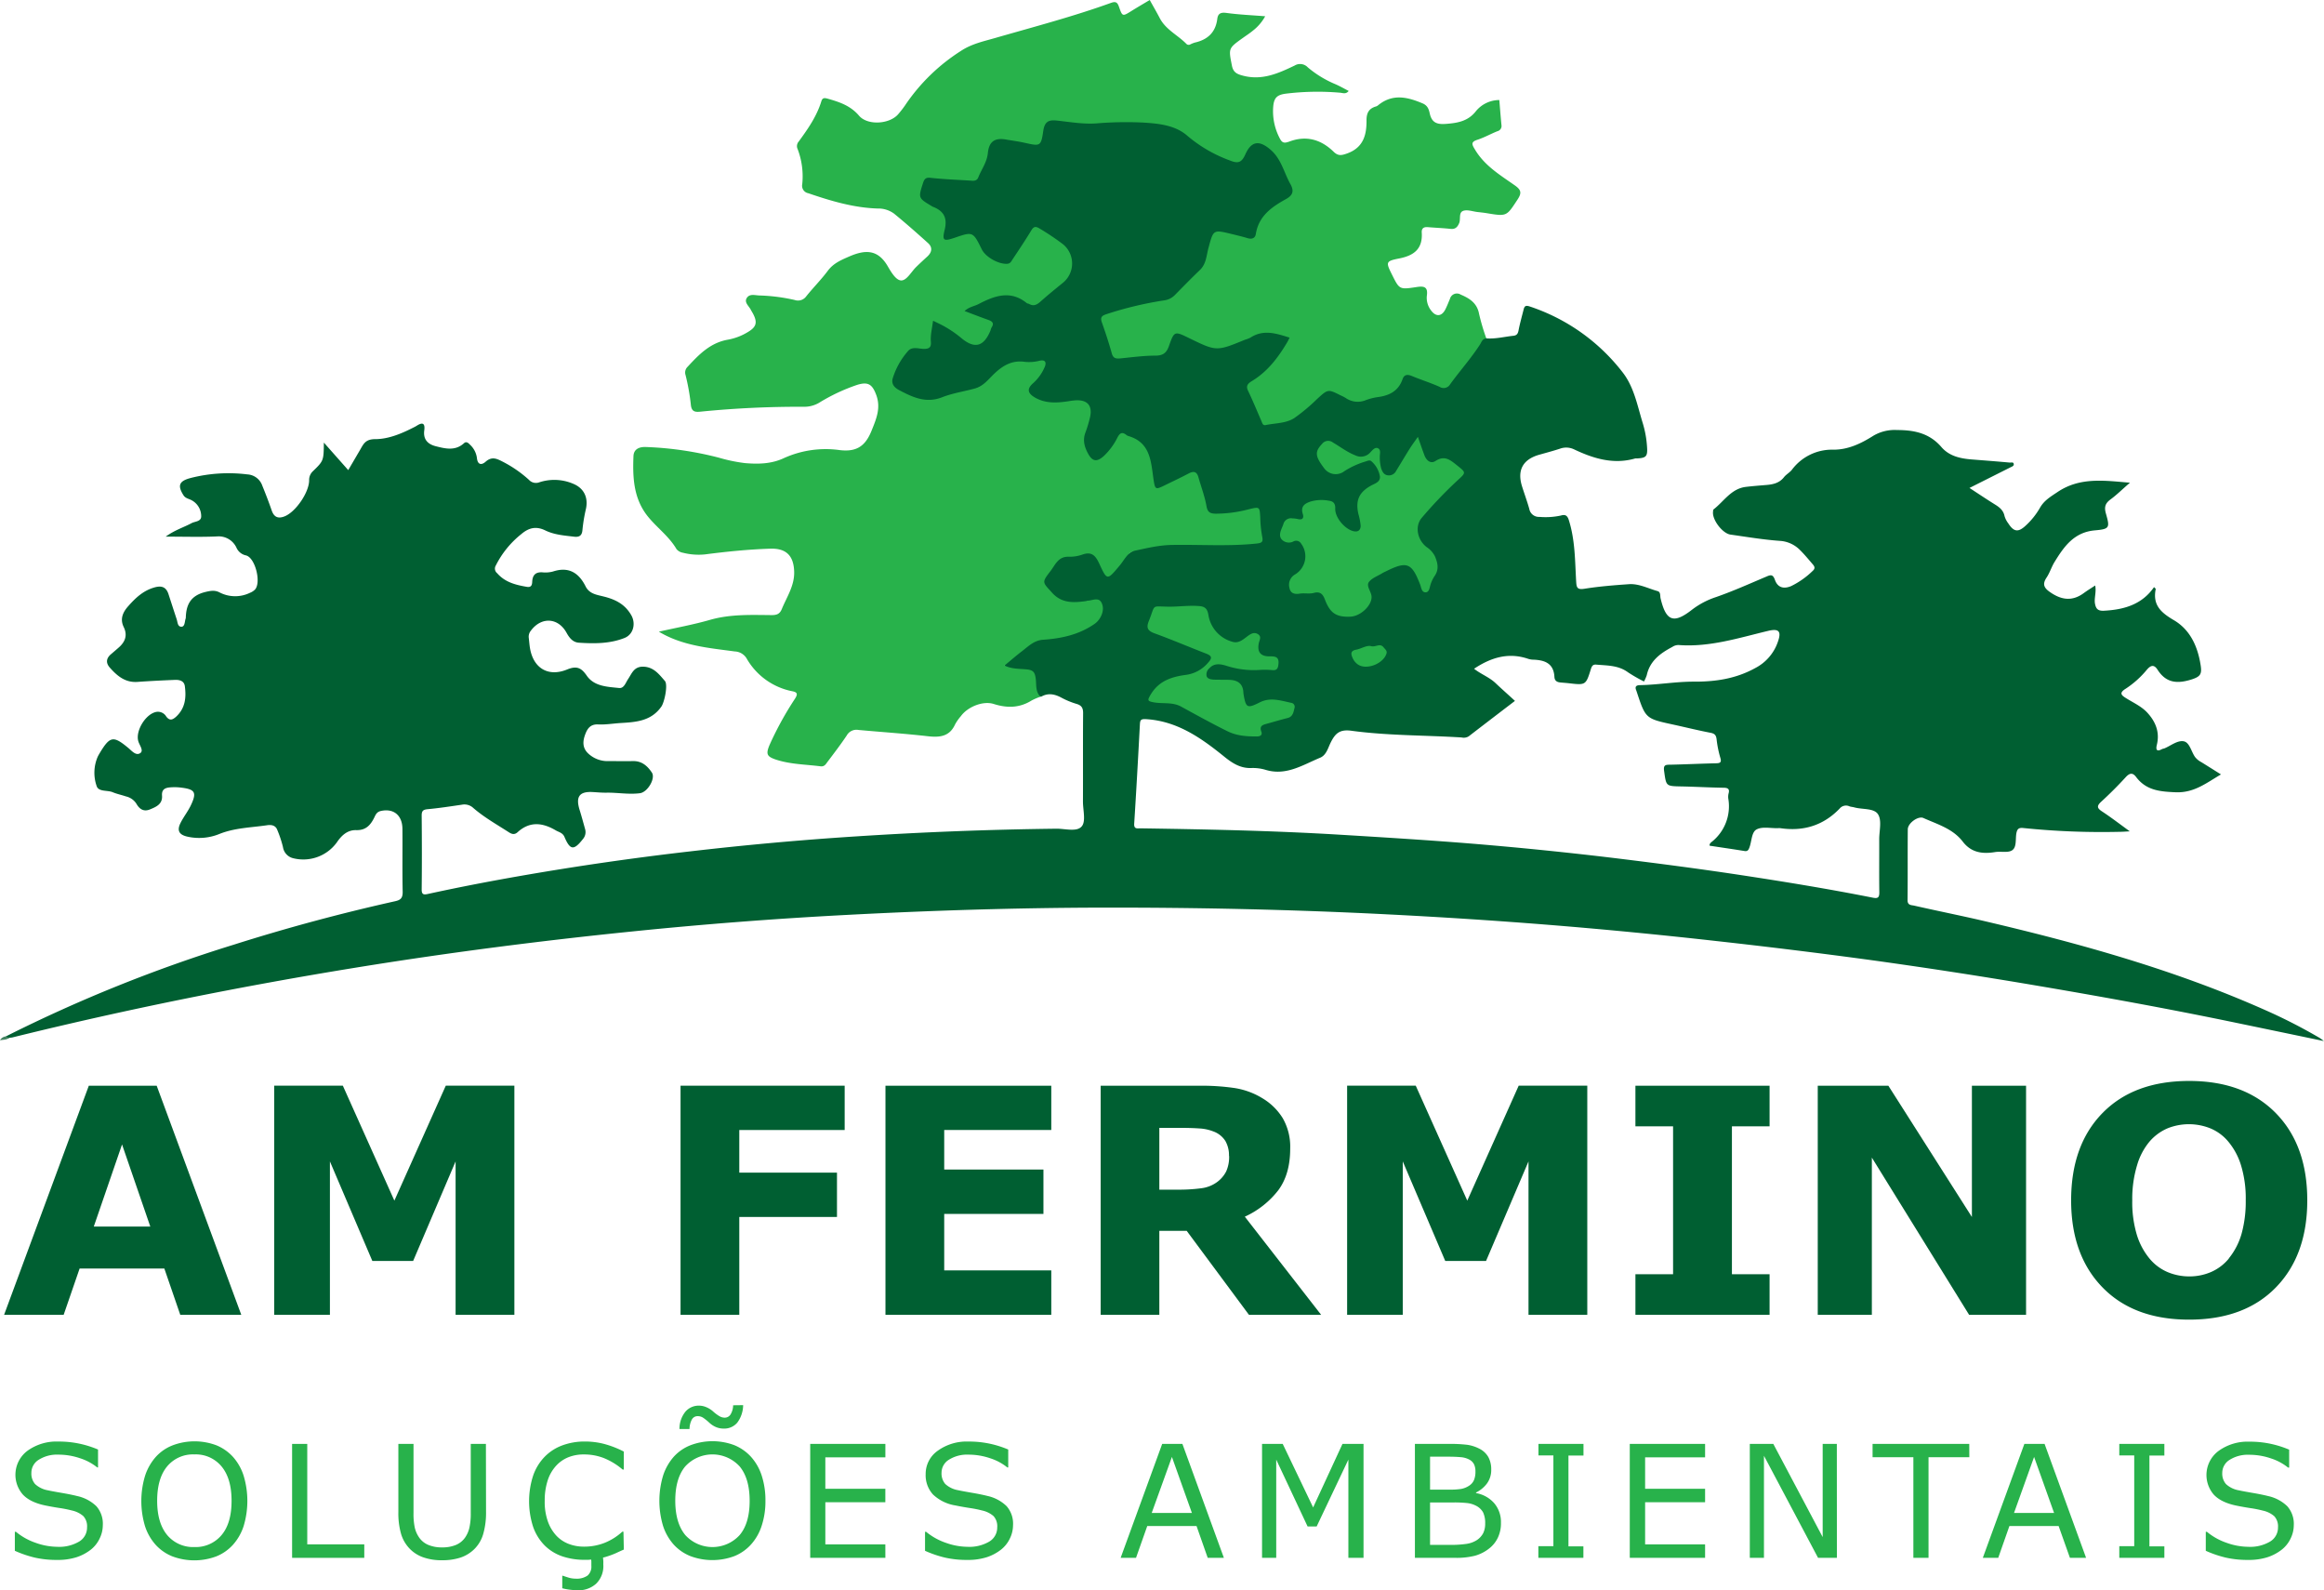 <svg xmlns="http://www.w3.org/2000/svg" viewBox="0 0 740.56 506.63"><defs><style>.fd66434c-8ed4-4106-9347-6058196f304c{fill:#005f32;}.e1d77372-508c-45c7-8654-5871048bdbd9{fill:#28b24b;}.a0a45137-e24a-4300-9299-23eba5368f45{fill:#448462;}.\31 16c29d4-d9e0-4ec4-9298-fa7244b71ee4{fill:#27b24b;}</style></defs><title>Asset 2</title><g id="52ac2352-3e64-4778-8041-334243f3e47b" data-name="Layer 2"><g id="7417c6f1-c77f-44e0-b744-4b5aa3ff27e7" data-name="Layer 1"><path class="fd66434c-8ed4-4106-9347-6058196f304c" d="M739.2,330.68a171.07,171.07,0,0,0-17.63-9C693,309,663,300.63,632.63,293.51c-7.54-1.77-15.14-3.28-22.7-5-.89-.19-2.1-.08-2.07-1.75.08-7.51,0-15,.07-22.54,0-2,3.36-4.39,5-3.61,4.45,2,9.35,3.38,12.52,7.51,2.71,3.53,6.26,4,10.32,3.33,1.82-.3,4.11.33,5.43-.58,1.48-1,1-3.53,1.33-5.39.26-1.37.73-1.85,2.2-1.69A243.91,243.91,0,0,0,675.45,265c.91,0,1.83-.08,3.22-.15-3.23-2.35-5.95-4.44-8.79-6.31-1.55-1-1.87-1.69-.36-3.09,2.73-2.5,5.37-5.13,7.87-7.87,1.26-1.37,2.24-1.49,3.33,0,3.22,4.23,7.56,4.61,12.56,4.82,5.92.24,9.83-3,14.45-5.68-2.25-1.41-4.26-2.68-6.28-3.93a6,6,0,0,1-2-1.65c-1.23-1.76-1.73-4.74-3.72-5s-4,1.44-6,2.27c-.25.1-.53.12-.77.23-1.6.88-2.08.34-1.67-1.34,1-4.06-.41-7.45-3.11-10.34-1.83-1.94-4.3-3.05-6.53-4.44-1.64-1-2.54-1.71-.25-3.13a30,30,0,0,0,6.69-6c1.26-1.48,2.31-1.79,3.45,0,2.72,4.21,6.23,4.52,10.82,3.07,2.78-.9,3.33-1.66,2.9-4.48-.93-6.06-3.36-11.36-8.55-14.41-4.16-2.44-6.81-4.86-5.77-9.93,0-.1-.2-.23-.54-.6-3.86,5.59-9.62,7.2-16,7.53-1.79.08-2.51-.53-2.82-2.27s.5-3.73.06-5.77c-1.34.88-2.53,1.61-3.66,2.44-3.64,2.65-7.06,2.2-10.67-.3-2.1-1.44-2.53-2.64-1.09-4.77,1-1.53,1.54-3.39,2.52-4.94,3-4.87,6.19-9.43,12.84-10,4.7-.42,4.77-.83,3.48-5.37-.57-2-.25-3.21,1.44-4.46,2.14-1.57,4-3.46,6.23-5.35-8.17-.68-15.94-1.86-23.13,3-2.14,1.44-4.19,2.62-5.52,4.94a23.61,23.61,0,0,1-4.61,5.76c-2.33,2.16-3.76,2-5.51-.74a7.23,7.23,0,0,1-1.2-2.34c-.38-1.84-1.61-2.8-3.06-3.69-2.64-1.64-5.21-3.37-8.11-5.26l13.11-6.59c.5-.23,1.08-.45,1-1-.08-.76-.8-.46-1.26-.49-4-.37-8.1-.68-12.15-1-3.56-.29-7-1-9.53-3.81C614.92,138,610,137,604.51,137a13.34,13.34,0,0,0-7.5,1.79c-3.9,2.47-8.06,4.49-12.78,4.47A15.94,15.94,0,0,0,571,149.66c-.69.88-1.8,1.46-2.5,2.34-1.44,1.85-3.41,2.32-5.57,2.5s-4.39.35-6.57.61c-4.71.56-7,4.61-10.34,7.19-.15.12-.12.5-.15.77-.29,2.51,3,6.87,5.56,7.24,5.24.74,10.46,1.62,15.73,2a9.82,9.82,0,0,1,6.5,3c1.37,1.36,2.61,2.87,3.87,4.33.6.69,1.1,1.35.1,2.23a26.47,26.47,0,0,1-6.89,4.86c-2.42,1-4.29.43-5.15-2-.62-1.74-1.28-1.66-2.66-1.06-5.33,2.25-10.62,4.64-16.09,6.54a25.91,25.91,0,0,0-7.63,4c-5.89,4.63-8.32,3.7-10.05-3.57-.2-.8.09-2-.94-2.32-3-.82-5.92-2.42-9.13-2.21-4.76.33-9.53.71-14.22,1.46-2.4.38-2.5-.51-2.62-2.4-.38-6.5-.31-13-2.3-19.37-.46-1.53-1.11-2-2.57-1.56a23.07,23.07,0,0,1-6.84.43,3.1,3.1,0,0,1-3.22-2.54c-.68-2.43-1.57-4.82-2.33-7.25-1.58-5.12.31-8.52,5.46-10,2.21-.62,4.41-1.21,6.58-1.91a5.78,5.78,0,0,1,4.54.18c6.2,2.94,12.58,4.91,19.52,2.9a1.91,1.91,0,0,1,.53,0c3-.15,3.43-.68,3.22-3.71a32.79,32.79,0,0,0-1.36-7.52c-1.74-5.61-2.75-11.54-6.48-16.28a62.06,62.06,0,0,0-29.5-20.89c-1.37-.47-1.72-.12-2,1-.55,2.2-1.18,4.41-1.61,6.64-.2,1-.54,1.56-1.62,1.68-2.88.3-5.72,1.06-8.65.83-1.71-.63-2.16.86-2.79,1.79-2.65,3.87-5.7,7.44-8.48,11.18-1.24,1.69-2.5,2.19-4.51,1.33-2.42-1-5-1.81-7.42-2.84-2-.86-3.48-.43-4.33,1.54-1.29,3-3.71,4.06-6.69,4.91-4.79,1.37-9.28,2-13.6-1.21-1.55-1.13-3.17-.76-4.66.4-.76.61-1.46,1.27-2.2,1.9-4,3.43-7.76,7.26-13.58,7.54-1.67.08-2.7-.15-3.34-1.74-.9-2.2-1.74-4.46-2.85-6.56-1.21-2.29-.72-3.76,1.39-5,4.52-2.75,7.42-7,10-11.42,1.16-2,.9-2.6-1.26-3.28-3.51-1.11-7-1.73-10.5.25-1.45.81-3.19,1.12-4.64,1.93-4,2.21-7.93,2.69-11.92-.06a20,20,0,0,0-2.88-1.33c-5.3-2.57-5.34-2.58-7.59,2.8-.63,1.53-1.39,2.49-3.23,2.57-3.71.15-7.41.45-11.09.78a2.32,2.32,0,0,1-2.8-1.77c-.84-2.52-1.64-5-2.53-7.54-.72-2-.12-3,1.95-3.7a139.29,139.29,0,0,1,16.52-3.83A6.71,6.71,0,0,0,374.28,95c5.3-5.12,11.52-9.61,12.05-17.93a5.25,5.25,0,0,1,.2-.78c.38-1.63,1.36-2.12,3-1.71,2,.52,4.11,1,6.18,1.54,3.86.93,4.64.62,5.85-3.2a11.29,11.29,0,0,1,5.43-6.84,38.19,38.19,0,0,0,4.19-2.8c1.06-.79,1.84-1.82,1.28-3.18-1.67-4-2.87-8.22-5.82-11.52-4.45-5-7.34-4.72-10.78.91-.53.88-1.1,1.79-2.26,1.3-3.71-1.59-8-2.11-11-5.07a25.53,25.53,0,0,0-14.3-6.93,45.94,45.94,0,0,0-6.31-.56c-7.39-.24-14.8.94-22.19-.22-6.4-1-6.79-.76-8.32,5.37-.44,1.74-1.24,2.37-3,1.89a62.42,62.42,0,0,0-7.54-1.49c-4.08-.63-6,.61-6.76,4.72a27.6,27.6,0,0,1-2.29,6.18,3.33,3.33,0,0,1-3.55,2.14c-3.71-.1-7.4-.48-11.08-.78-2.21-.2-3.4.35-3.85,2.5a25.39,25.39,0,0,1-.71,2.55,3,3,0,0,0,1.49,3.83c1.44.88,2.89,1.76,4.38,2.52a3.38,3.38,0,0,1,2,3.88c-.78,6.14-.33,6.49,5.47,4.57,3.73-1.24,4-1.34,5.48,2.44s4,5.51,7.87,6c1.81.26,3.08-.09,4.08-1.63,1.59-2.45,3.28-4.82,4.8-7.32s1.69-2.57,4.33-1a47.8,47.8,0,0,1,5,3.43c4.34,3.4,4.49,8.3.32,12-2,1.76-4.1,3.37-6.07,5.14a4.14,4.14,0,0,1-5.1.63c-1.28-.65-2.54-1.26-3.81-1.86a4.5,4.5,0,0,0-3.07-.63,64.81,64.81,0,0,0-11.77,4.74c-1.29.65-1.25,1.71.19,2.29a44.53,44.53,0,0,0,7.65,2.7c-.3.68-.63,1.41-1,2.12-2.14,4.69-4.19,5.21-8.33,2-1.35-1-2.69-2-4.11-2.91-5.34-3.32-6.28-2.89-6.53,3.33-.08,2.12-.7,3.2-2.92,3-2.7-.3-4.54.88-5.86,3.2-.88,1.52-1.84,3-2.59,4.62-1.57,3.43-.91,5.37,2.47,7.17a17.62,17.62,0,0,0,13.7,1.86c6.91-1.84,13.62-3.61,18.56-9.28a5.41,5.41,0,0,1,4-1.89,63.2,63.2,0,0,0,7.41-.25c1.27-.18,1.64.45,1.14,1.58a15.8,15.8,0,0,1-3.13,4.24c-2.07,2.14-1.79,4.14.81,5.57a12.05,12.05,0,0,0,7.37,1.69c1.84-.22,3.68-.35,5.52-.62,3.83-.54,4.58,1.06,4.1,4.69a37.86,37.86,0,0,1-1.45,5.11,8.8,8.8,0,0,0,1.41,7.3c1.21,1.93,2.82,2.26,4.76,1.08a11.77,11.77,0,0,0,3.64-3.79c3.17-4.82,2.24-4,7.05-1.58a6.44,6.44,0,0,1,3.89,5.52,65.61,65.61,0,0,0,1.16,6.53c.55,3,1.57,3.53,4.41,2.2,2.32-1.09,4.6-2.25,6.87-3.43,1.79-.92,2.77-.41,3.37,1.45.79,2.43,1.49,4.9,2.07,7.4.75,3.2,1.13,3.47,4.51,3.55a36.12,36.12,0,0,0,10-1.38c1.7-.41,2.76-.16,2.75,1.91,0,1.59.39,3.15.54,4.72.17,1.94-.28,2.87-2.47,3.07-7.67.71-15.36.15-23,.31-2.73.07-5.45.37-8.17.58a15.75,15.75,0,0,0-12.46,7.29c-1.84,2.67-2.45,2.47-3.89-.33-.45-.86-.9-1.72-1.33-2.6a3.48,3.48,0,0,0-4.12-2c-2.09.4-4.2.7-6.29,1.08a4.35,4.35,0,0,0-2.66,1,38.93,38.93,0,0,0-4.94,6.88,1.66,1.66,0,0,0,.26,2.2c3.24,2.61,5.67,6.83,11,5.44a33.35,33.35,0,0,1,4-.45c2.8-.38,3.33.18,3.25,2.92a3.91,3.91,0,0,1-2,3.18c-4.77,3.5-10.32,4.37-15.95,5.07a8.59,8.59,0,0,0-4.91,1.79c-1.92,1.69-4,3.18-5.95,4.85-.76.67-2.14,1.2-1.72,2.39s1.84,1.16,3,1.34l.54,0c5.26.56,5.25.56,6.24,5.65.22,1.12,0,2.63,1.83,2.75,2.2-1.25,4.27-.83,6.41.31a25.43,25.43,0,0,0,4.85,2c1.64.48,2.11,1.34,2.09,3-.08,9.37,0,18.74-.05,28.11,0,2.73,1,6.34-.41,7.93-1.56,1.83-5.31.68-8.09.72q-31.93.38-63.81,2.45-26.55,1.71-53,4.79-18.53,2.13-37,5c-15.58,2.44-31.11,5.2-46.52,8.57-1.26.26-1.9.18-1.89-1.46.09-7.86.07-15.73,0-23.58,0-1.54.55-1.86,2-2,3.61-.33,7.17-.89,10.77-1.41a4.13,4.13,0,0,1,3.64,1c3.45,3,7.49,5.27,11.34,7.75,1,.65,1.84.88,2.82,0,3.86-3.53,7.93-3.06,12.11-.61,1,.6,2.25.76,2.83,2.14,1.81,4.26,3,4.32,5.87.66a3.37,3.37,0,0,0,.69-3.2c-.56-2-1.11-4.07-1.74-6.08-1.31-4.21-.08-5.93,4.13-5.7,1.49.08,3,.23,4.51.2,3.53-.05,7,.63,10.59.17,2.45-.34,5-4.69,3.81-6.55-1.41-2.12-3.2-3.73-6-3.68-2.57.05-5.12,0-7.69,0a9,9,0,0,1-6.74-2.55c-1.84-1.84-1.59-4-.76-6.13.71-1.86,1.75-3.12,4.07-3s4.76-.3,7.15-.45c4.9-.28,9.72-.61,12.95-5.19,1-1.34,2.19-7,1.16-8.2-1.87-2.14-3.61-4.52-7-4.56-2.89,0-3.53,2.16-4.73,3.95-.76,1.12-1.29,3-2.83,2.85-3.78-.4-8-.48-10.39-4-1.76-2.53-3.23-3.11-6.21-1.9-6,2.45-10.71-.38-11.82-6.71-.2-1.13-.26-2.27-.41-3.42a3,3,0,0,1,.66-2.22c3.32-4.49,8.67-4.24,11.37.62.89,1.62,2,3.06,3.93,3.19,4.93.32,9.89.35,14.59-1.52,2.92-1.18,3.65-4.81,2-7.44-2-3.36-5-4.84-8.66-5.75-2.16-.55-4.56-.81-5.77-3.22-2.17-4.35-5.4-6.39-10.39-4.75a9.29,9.29,0,0,1-3.41.26c-2.26-.13-3.14,1-3.22,3.09-.06,1.19-.48,1.77-1.8,1.52-3.5-.61-6.85-1.44-9.35-4.31a1.88,1.88,0,0,1-.45-2.47,29.87,29.87,0,0,1,8.12-10c2.45-2.08,4.76-2.58,7.67-1.17s6.1,1.62,9.25,2c1.52.16,2.44-.32,2.57-2.16a51.28,51.28,0,0,1,1.13-6.78c.74-3.57-.65-6.49-4-7.9a15.32,15.32,0,0,0-10.87-.5,3,3,0,0,1-3.3-.78,38.37,38.37,0,0,0-8.22-5.71c-1.94-1-3.55-1.87-5.59-.07-1.24,1.11-2.55,1.11-2.78-1.22a7,7,0,0,0-2.15-4.15c-.52-.53-1.2-1.26-2-.49-2.79,2.5-5.93,1.7-9,.92-2.5-.64-4-2.17-3.63-5,.32-2.34-.54-2.72-2.41-1.51a9.41,9.41,0,0,1-.93.51c-3.9,2-8.09,3.75-12.28,3.75-3.15,0-3.75,1.57-4.82,3.41-1.23,2.09-2.44,4.18-3.78,6.46L103.2,141c-.06,5.78-.06,5.8-3.56,9.19A3.77,3.77,0,0,0,98.51,153c0,3.84-4.29,10.14-7.87,11.52-2.09.81-3.35.18-4.07-1.93-.92-2.66-1.93-5.28-3-7.9a5.35,5.35,0,0,0-4.79-3.56,48.67,48.67,0,0,0-18.1,1.17c-3.56.95-4.2,2.34-2.22,5.47.58.93,1.53,1.08,2.39,1.49a5.76,5.76,0,0,1,3.26,5.11c.1,1.85-2,1.69-3.11,2.32-2.49,1.34-5.25,2.14-8.2,4.27,5.93,0,11.12.17,16.29-.06a6.25,6.25,0,0,1,6.24,3.54,4.27,4.27,0,0,0,3,2.49c3,.64,5,8.71,2.9,10.92a4.66,4.66,0,0,1-1.56,1,10.79,10.79,0,0,1-9.67-.1c-1.53-.81-2.92-.56-4.69-.12-4.54,1.15-6,4-6.1,8.17a1.85,1.85,0,0,1-.13.5c-.23.93-.22,2.34-1.26,2.37-1.26,0-1.21-1.49-1.53-2.42-.89-2.67-1.74-5.35-2.61-8-.77-2.33-2.29-2.75-4.55-2.08-3.46,1-5.89,3.26-8.21,5.88-1.81,2-2.74,4.16-1.5,6.71s.53,4.59-1.42,6.38c-.85.76-1.74,1.51-2.6,2.25-1.59,1.33-1.74,2.82-.37,4.34,2.34,2.64,4.92,4.79,8.8,4.51s7.92-.48,11.88-.64c1.51-.07,3,.31,3.2,2.07.47,3.61.12,7-2.85,9.71-1.16,1-2,1.27-3.06-.07a3.09,3.09,0,0,0-3.14-1.52c-3.43.61-6.72,6-5.8,9.31.35,1.29,1.81,3,.65,3.81-1.44,1-2.78-.81-4-1.77-4.56-3.76-5.67-3.58-8.78,1.52-.27.47-.55.91-.78,1.39a12.85,12.85,0,0,0-.37,9.32c.57,1.95,3.37,1.31,5.09,2,1.36.58,2.85.87,4.26,1.35A5.35,5.35,0,0,1,43.43,256c1,1.77,2.35,2.68,4.34,1.87s4.06-1.69,3.86-4.39c-.13-1.87.82-2.48,2.49-2.63a16.85,16.85,0,0,1,3.69.08c4.3.53,4.93,1.51,3.09,5.45-.95,2.07-2.44,3.88-3.43,5.92-1.13,2.35-.35,3.63,2.17,4.22A17.08,17.08,0,0,0,70,265.65c4.85-1.92,10-2,15-2.73,1.26-.2,2.75-.13,3.35,1.46a36.29,36.29,0,0,1,1.82,5.48,4.3,4.3,0,0,0,3.37,3.58,13.2,13.2,0,0,0,13.78-5.05c1.53-2.27,3.42-4,6.19-3.93,3.14.1,4.63-1.69,5.81-4.12.47-1,.85-1.73,2.14-2,3.94-.84,6.74,1.36,6.78,5.7.06,6.73-.07,13.44.08,20.15,0,2-.73,2.55-2.44,2.93q-26,5.79-51.46,13.86A470.73,470.73,0,0,0,1.86,330.18c0,1,.59.6,1.07.45a8.87,8.87,0,0,0,1-.12c36.44-9,73.19-16.37,110.24-22.37,29-4.69,58.11-8.43,87.35-11.4q34.1-3.48,68.37-5.27c26.82-1.41,53.67-2.25,80.53-2.32,30.67-.06,61.31.6,91.93,2.16q26,1.31,51.82,3.38,26.25,2.13,52.43,5.07,24.45,2.7,48.83,6,27.24,3.75,54.35,8.37c20.5,3.48,40.95,7.2,61.32,11.41,9.64,2,19.28,4,29.41,6.12A16.25,16.25,0,0,0,739.2,330.68ZM598.86,284.35c0,1.64-.53,1.93-2,1.65-13.73-2.73-27.57-5-41.42-7.11S527.87,275,514,273.31q-22.62-2.71-45.31-4.57c-14.06-1.13-28.17-2-42.27-2.85-21-1.26-42-1.68-63-2-1,0-2.12.33-2-1.49.67-10.49,1.25-21,1.81-31.49.08-1.41.16-1.92,2-1.8,10.1.63,17.78,6.18,25.18,12.18,2.52,2,5,3.49,8.27,3.39a14.25,14.25,0,0,1,4.46.53c6.6,2.09,11.93-1.49,17.52-3.81,2-.83,2.51-3.11,3.38-4.85,1.42-2.84,2.81-4.26,6.56-3.75,11.63,1.58,23.43,1.41,35.14,2.14a3,3,0,0,0,2.29-.37c4.87-3.76,9.76-7.49,14.72-11.28-2.16-2-4.21-3.79-6.19-5.67s-4.64-2.83-6.84-4.57c5.27-3.5,10.79-5.29,17.07-3.22a5.57,5.57,0,0,0,1.54.32c3.71.1,6.76,1,7,5.52.07,1.21.81,1.65,1.89,1.75.88.09,1.77.14,2.64.24,5.42.63,5.48.66,7.09-4.51.31-1,.66-1.51,1.74-1.41,3.48.31,7,.18,10.09,2.45a49.46,49.46,0,0,0,5.09,2.92,12.53,12.53,0,0,0,.88-2c1-4.58,4.34-7,8.13-9a3.49,3.49,0,0,1,2-.62c9.86.75,19.13-2.25,28.52-4.5,3.47-.83,4.33.13,3.13,3.49a14.78,14.78,0,0,1-7.15,8.32c-6.27,3.48-12.86,4.41-19.77,4.36-5.67,0-11.27,1-16.92,1.11-1.54,0-1.79.66-1.18,1.92,0,.08,0,.18.07.27,2.8,8.48,2.8,8.48,11.65,10.39,3.94.86,7.87,1.84,11.84,2.6,1.28.25,1.76.71,1.93,2a34.45,34.45,0,0,0,1.19,5.95c.51,1.64-.22,1.74-1.47,1.77-4.86.11-9.72.35-14.57.45-1.44,0-2.14.11-1.87,2,.68,4.86.54,4.82,5.45,4.92,4.51.09,9,.35,13.5.42,1.41,0,2,.43,1.59,1.84a4.72,4.72,0,0,0-.09,1.59,14.47,14.47,0,0,1-5.51,14,2.16,2.16,0,0,0-.44.63c0,.07,0,.17,0,.4,3.68.56,7.39,1.09,11.08,1.69,1.06.18,1.33-.36,1.64-1.21.73-2,.63-4.84,2.29-5.68,1.84-.95,4.46-.32,6.74-.38a4.28,4.28,0,0,1,.8,0c7.34,1.08,13.69-.84,18.89-6.25a2.62,2.62,0,0,1,3.1-.72c.48.19,1,.19,1.54.34,2.6.73,6.31.19,7.59,2.21s.36,5.3.38,8C598.85,273,598.78,278.7,598.86,284.35Z"/><path class="e1d77372-508c-45c7-8654-5871048bdbd9" d="M473.64,107.84c-1.23,0-1.52,1.1-2,1.87-2.87,4.45-6.41,8.4-9.52,12.68a2.39,2.39,0,0,1-3.38.85c-2.9-1.29-5.94-2.25-8.86-3.46-1.4-.58-2.44-.46-2.94,1-1.32,3.81-4.23,5.27-8,5.74a18.31,18.31,0,0,0-3.83,1,6.66,6.66,0,0,1-6.29-.73,16,16,0,0,0-1.65-.85c-4-2-4-2-7.44,1.15a59.36,59.36,0,0,1-7.29,6.1c-2.69,1.73-6.06,1.58-9.14,2.23-.92.2-1.08-.67-1.36-1.32-1.4-3.23-2.74-6.5-4.27-9.68-.86-1.8.41-2.49,1.45-3.14,4.88-3,8.19-7.41,11.05-12.22.26-.44.47-.91.77-1.49-4.27-1.35-8.35-2.71-12.49,0a10.39,10.39,0,0,1-1.72.66c-9.1,3.73-9.1,3.73-17.84-.53-4.6-2.24-4.71-2.28-6.39,2.52-.79,2.26-1.93,3.09-4.4,3.08-3.67,0-7.36.51-11,.87-1.35.13-2.35.09-2.81-1.56-.92-3.31-2-6.59-3.14-9.82-.54-1.51-.25-2.14,1.3-2.66A114.85,114.85,0,0,1,370.9,95.7,5.78,5.78,0,0,0,374.37,94c2.67-2.71,5.32-5.43,8.07-8.06,2-2,2-4.64,2.66-7,1.57-5.79,1.48-5.82,7.33-4.4,1.71.42,3.42.82,5.11,1.33,1.36.41,2.42.05,2.64-1.32.9-5.73,5.08-8.63,9.6-11.12,2.34-1.29,2.59-2.71,1.38-4.85-2-3.57-2.83-7.79-6.11-10.72-3.65-3.25-6.25-3.07-8.22,1.33-1.16,2.6-2.3,3-4.89,1.94a44.29,44.29,0,0,1-13.58-7.87c-3.88-3.42-9.21-3.91-14.19-4.22a114.42,114.42,0,0,0-14.8.27c-4.16.3-8.41-.45-12.6-.9-2.64-.29-3.9.35-4.33,3.32-.7,4.93-1,4.87-5.89,3.77-1.88-.42-3.8-.68-5.7-1-3.74-.72-5.68.45-6.06,4.25-.3,3-2.06,5.21-3.07,7.81-.41,1-1.27,1.09-2.19,1-4.31-.28-8.62-.43-12.91-.9-1.5-.17-2,.21-2.45,1.52-1.58,4.9-1.61,4.89,2.74,7.49a1.64,1.64,0,0,0,.22.14c3.52,1.34,4.87,3.48,3.88,7.48-.84,3.42-.27,3.62,3.18,2.46,5.84-2,5.84-2,8.68,3.72,1.24,2.48,5.45,4.8,8.16,4.56,1-.09,1.28-.89,1.7-1.5,2-3,4-6,5.89-9.11.8-1.34,1.44-1.37,2.69-.59a79.56,79.56,0,0,1,7.45,5,7.93,7.93,0,0,1,0,12.22c-2.46,2-4.93,4-7.29,6.11-1.13,1-2.16,1.45-3.54.67-.23-.13-.55-.11-.74-.26-5.22-4.25-10.33-2.32-15.38.31-1.38.71-3,.87-4.44,2.21,2.65,1,5.07,1.94,7.52,2.81,1.31.46,2,1.06,1.06,2.46a6.09,6.09,0,0,0-.35,1c-2.15,5.13-5.07,5.88-9.34,2.28a35.25,35.25,0,0,0-5-3.47c-1.21-.7-2.48-1.28-3.94-2-.29,2.43-.87,4.54-.69,6.74.12,1.51-.33,2.21-2.05,2.24s-3.94-.92-5.28.74a23.72,23.72,0,0,0-4.85,8.72c-.47,1.75.61,2.9,2,3.64,4.32,2.28,8.59,4.35,13.79,2.3,3.33-1.31,7-1.84,10.44-2.79,2.7-.73,4.34-3,6.22-4.78,2.81-2.63,5.68-4.26,9.64-3.71a13.28,13.28,0,0,0,4.72-.35c1.73-.4,2.34.42,1.61,2.07a14.5,14.5,0,0,1-3.68,5.11c-2,1.77-1.76,3.15.56,4.52,3.42,2,7.07,1.75,10.76,1.2a20.66,20.66,0,0,1,2.35-.29c3.76-.17,5.36,1.81,4.45,5.56a41.54,41.54,0,0,1-1.46,4.8c-.88,2.38-.27,4.52.86,6.6,1.38,2.55,2.8,2.77,5,.81a20.65,20.65,0,0,0,4.38-5.93c.76-1.43,1.47-1.86,2.8-.83a2.17,2.17,0,0,0,.7.38c7.08,2.07,7.16,8.21,8,13.87.48,3.13.62,3.26,3.36,1.92s5.26-2.52,7.84-3.88c1.65-.86,2.61-.57,3.12,1.29.84,3,2,6,2.55,9.15.35,2,1.26,2.36,3,2.38a41.29,41.29,0,0,0,10.44-1.4c3.52-.84,3.49-.84,3.69,2.62a39,39,0,0,0,.6,6c.4,1.81-.08,2.12-1.84,2.3-9,.94-18,.27-27,.44-4,.07-7.84,1-11.7,1.83-2.33.47-3.39,3-4.83,4.69-4,4.76-4,4.9-6.49-.48-1.2-2.62-2.44-4.09-5.55-2.92a12.59,12.59,0,0,1-4.42.63c-3.22,0-4.12,2.65-5.62,4.58-2.86,3.7-2.54,3.5.53,6.91s6.83,3.19,10.76,2.65c.17,0,.34-.14.51-.14,1.54,0,3.51-1.25,4.48.67,1.18,2.33-.25,5.34-2.21,6.72-5,3.47-10.58,4.66-16.41,5.06-2.94.2-4.73,2.13-6.8,3.7-1.81,1.38-3.53,2.89-5.5,4.52,2.38,1.17,4.88,1,7.21,1.24,2,.23,2.45,1,2.71,2.77.31,2-.18,4.27,1.53,5.92a19.27,19.27,0,0,0-2.83,1.21c-3.86,2.4-7.81,2.45-12.07,1.1-3.44-1.09-8.33.94-10.44,3.86a15,15,0,0,0-1.83,2.58c-1.77,3.95-4.9,4.27-8.7,3.84-7.36-.84-14.76-1.33-22.13-2a3.53,3.53,0,0,0-3.73,1.76c-1.91,2.86-4,5.58-6.08,8.34-.57.76-1,1.64-2.28,1.48-4.71-.6-9.52-.62-14.1-2.1-3-1-3.36-1.75-2.15-4.67a104.33,104.33,0,0,1,8.14-14.8c.81-1.3.88-2-.81-2.33a21.52,21.52,0,0,1-14.68-10.56,4.61,4.61,0,0,0-3.71-2.13c-8.27-1.12-16.67-1.78-24.2-6.3,5.41-1.23,10.91-2.22,16.26-3.75,6.5-1.87,13.09-1.59,19.69-1.53,1.61,0,2.59-.35,3.23-1.93,1.6-3.88,4.07-7.45,3.94-11.91-.15-5.07-2.52-7.48-7.6-7.32-7,.22-13.91.93-20.82,1.82a20.24,20.24,0,0,1-7.08-.54,3.3,3.3,0,0,1-2-1.15c-2.45-4.2-6.5-7-9.4-10.74-4.33-5.64-4.58-12.22-4.31-18.87.09-2.26,1.86-3,4-2.91a108,108,0,0,1,23.23,3.4,51.27,51.27,0,0,0,8.25,1.72c4.22.37,8.48.29,12.45-1.58a32.3,32.3,0,0,1,17.84-2.55c5.28.61,8.08-1.21,10.08-6.14,1.57-3.88,3.06-7.37,1.47-11.55-1.26-3.33-2.61-4.14-6-3.11A59.37,59.37,0,0,0,261,128.32a9.25,9.25,0,0,1-4.76,1.27,317.42,317.42,0,0,0-33.06,1.56c-1.86.2-2.86-.09-3.05-2.34a69.14,69.14,0,0,0-1.68-9.35,2.54,2.54,0,0,1,.66-2.61c3.62-3.91,7.25-7.69,12.92-8.65a18.44,18.44,0,0,0,6.37-2.47c2.62-1.57,3-3,1.61-5.7-.24-.47-.54-.91-.78-1.38-.61-1.2-2.18-2.32-1.25-3.74s2.59-.82,4-.78a57.86,57.86,0,0,1,11.26,1.44,3.21,3.21,0,0,0,3.68-1.18c2.21-2.75,4.73-5.27,6.84-8.09,1.84-2.48,4.32-3.48,7-4.65,5.09-2.18,9-2.15,12.1,3.13,1.08,1.84,2.67,4.63,4.41,4.56S290.4,86.54,292,85c1.14-1.11,2.31-2.19,3.48-3.26,1.53-1.39,1.74-3,.2-4.34-3.53-3.19-7.11-6.34-10.79-9.35a8.48,8.48,0,0,0-5.22-1.62c-7.67-.24-14.91-2.42-22.1-4.87a2.42,2.42,0,0,1-1.93-2.88,24.43,24.43,0,0,0-1.46-11.17,2.19,2.19,0,0,1,.33-2.41c2.92-4,5.73-8,7.22-12.83.34-1.1.9-1.14,2-.84,3.74,1.06,7.27,2.21,10,5.42s9.83,2.74,12.55-.54a32.42,32.42,0,0,0,2.11-2.72,60.65,60.65,0,0,1,17.85-17.39c3.46-2.28,7.28-3.05,11-4.13C329.53,8.53,342,5.26,354.05.91c1.57-.56,2.06-.09,2.55,1.34,1.06,3.06,1.13,3,3.93,1.26,1.93-1.21,3.9-2.34,5.84-3.51,1.07,1.93,2.18,3.83,3.2,5.78,1.92,3.69,5.74,5.39,8.49,8.21a1,1,0,0,0,1.22.16,9.6,9.6,0,0,1,1.47-.59c4.09-.92,6.62-3.26,7.15-7.56.22-1.69,1.11-2.13,2.93-1.88,4,.55,8.05.72,12.33,1.06a14.8,14.8,0,0,1-3.91,4.58c-1,.83-2.13,1.56-3.21,2.33-4.65,3.32-4.56,3.3-3.49,8.77.42,2.17,1.54,2.73,3.58,3.26,6.08,1.58,11.23-.76,16.4-3.23a3.36,3.36,0,0,1,4.21.57,33.49,33.49,0,0,0,8.77,5.35c1.44.62,2.8,1.41,4.26,2.17-.92,1.15-1.93.6-2.82.55a82.7,82.7,0,0,0-17.44.34c-2.58.4-3.55,1.29-3.79,4.11a18.48,18.48,0,0,0,2.09,10.1c.69,1.39,1.39,1.57,2.62,1.15l.26-.07c5.47-2.11,10.21-.78,14.29,3.19,1.41,1.37,2.46,1.2,4.31.53,5.24-1.9,6.21-6,6.16-10.61,0-2.29.77-3.68,2.92-4.33a1.82,1.82,0,0,0,.71-.35c4.6-3.81,9.32-2.74,14.25-.65,1.67.71,2,2,2.28,3.25.67,2.94,2.34,3.49,5.12,3.28,3.72-.27,7.06-.85,9.54-4a9.66,9.66,0,0,1,7.5-3.6c.22,2.61.42,5.28.68,7.95a1.73,1.73,0,0,1-1.33,2c-2.12.85-4.15,2-6.31,2.7S469,46,470,47.63c3.05,5.15,8,8.12,12.67,11.4,2.05,1.44,2.31,2.4.92,4.52-3.51,5.36-3.4,5.43-9.69,4.39-1-.17-2.09-.28-3.14-.4-1.49-.18-3.12-.8-4.43-.39-1.61.52-.8,2.62-1.36,3.94s-1.28,2-2.79,1.82c-2.37-.25-4.75-.34-7.13-.54-1.29-.12-2.08.3-2,1.71.34,5.15-2.4,7.32-7.18,8.26-4.35.85-4.29,1.18-2.29,5.18,2.35,4.7,2.36,4.76,7.75,3.94,2.34-.36,3.78-.21,3.34,2.79a6.56,6.56,0,0,0,1.4,4.72c1.51,2,3.33,1.89,4.49-.38.56-1.1,1-2.25,1.48-3.39a2.29,2.29,0,0,1,3.42-1.35c2.83,1.21,5.23,2.69,5.86,6.16A69.25,69.25,0,0,0,473.64,107.84Z"/><path class="a0a45137-e24a-4300-9299-23eba5368f45" d="M1.86,330.18l1.07.45c-.84.71-1.9.55-2.93.8A2.31,2.31,0,0,1,1.86,330.18Z"/><path class="e1d77372-508c-45c7-8654-5871048bdbd9" d="M451.82,139.17c.81,2.29,1.42,4.13,2.11,5.93.62,1.63,2,2.74,3.49,1.77,2.82-1.85,4.59-.45,6.67,1.22,3.15,2.52,3.19,2.37.31,5a139.42,139.42,0,0,0-11.33,11.86c-2.27,2.62-1.5,7,1.55,9.35a7.53,7.53,0,0,1,2.62,2.9c.89,2.1,1.38,4.13-.05,6.24a10.74,10.74,0,0,0-1.36,2.86c-.3,1-.4,2.42-1.61,2.4s-1.31-1.49-1.67-2.43c-2.65-6.93-4.19-7.57-10.72-4.35-.48.24-1,.45-1.42.73-1.43.87-3.2,1.49-4.17,2.73s.61,2.94.8,4.5c.34,2.74-3.31,6.44-6.75,6.58-4.5.18-6.44-1.12-8.09-5.44-.63-1.64-1.42-2.69-3.54-2.13-1.41.38-3,0-4.48.23-1.66.27-2.94-.08-3.27-1.76a3.79,3.79,0,0,1,1.73-4.33,6.74,6.74,0,0,0,2-9.81,1.84,1.84,0,0,0-2.51-.71,3.12,3.12,0,0,1-3.85-.82c-1-1.51.19-3.21.69-4.76a2.5,2.5,0,0,1,2.9-1.78,8.21,8.21,0,0,1,1.57.18c1.48.41,2.16-.17,1.71-1.58-.78-2.48.64-3.37,2.57-4a12.61,12.61,0,0,1,5.76-.23c1.4.17,2.07.91,2,2.51-.09,3,3.35,6.87,6.16,7.26,1.43.19,2-.76,1.93-1.91a19.67,19.67,0,0,0-.7-3.61c-1-4.35.2-7,4.14-9.13,1.22-.65,2.87-1.11,2.71-2.87a8.22,8.22,0,0,0-2.62-4.74c-.57-.6-1.3-.22-2,0a26.3,26.3,0,0,0-6.71,3.08,4.52,4.52,0,0,1-6.36-.84c-3-3.92-3.1-5.34-.78-7.81a2.45,2.45,0,0,1,3.48-.5c2.35,1.37,4.51,3.07,7.1,4.08a4,4,0,0,0,4.8-.88c.66-.7,1.48-1.75,2.39-1.39,1.18.47.6,1.88.67,2.88a12.63,12.63,0,0,0,.46,3.66c.39,1.06.86,1.95,2.09,2.12a2.56,2.56,0,0,0,2.64-1.4c1.53-2.47,3-5,4.56-7.44C450.15,141.49,450.89,140.51,451.82,139.17Z"/><path class="e1d77372-508c-45c7-8654-5871048bdbd9" d="M401,213.45a28.31,28.31,0,0,1-10.16-1.33c-1.75-.54-3.83-1-5.43.74a2.58,2.58,0,0,0-.9,2.59c.33.87,1.38,1,2.27,1.07,1.67.06,3.35,0,5,.07,2.6.09,4.3,1.21,4.43,4a4.75,4.75,0,0,0,.05.53c.75,4.42,1.16,4.67,5.2,2.63,3.4-1.71,6.7-.53,10,.16a1.27,1.27,0,0,1,1.06,1.59c-.34,1.34-.5,2.82-2.25,3.26-2.22.55-4.41,1.22-6.62,1.82-1.26.35-2.4.66-1.72,2.48.42,1.12-.33,1.55-1.43,1.56-3.26,0-6.35-.16-9.46-1.71-5-2.48-9.8-5.13-14.65-7.79-2.82-1.54-5.88-.83-8.8-1.38-2-.38-2-.65-.9-2.5,2.64-4.37,6.7-5.63,11.23-6.24a11.13,11.13,0,0,0,7-3.83c1.37-1.49,1.36-2.19-.57-2.94-5.5-2.13-10.93-4.45-16.47-6.47-2.18-.8-2.66-1.76-1.8-3.9,2.24-5.55.56-4.63,6.53-4.58,3.24,0,6.46-.48,9.71-.18,2,.18,2.51,1.29,2.76,2.89a10.55,10.55,0,0,0,8,8.56c1.8.36,3.16-.92,4.47-1.88,1.09-.81,2.15-1.4,3.35-.61s.42,1.87.22,2.88c-.55,2.77.57,4.17,3.39,4.16,1.64,0,3.08,0,2.89,2.3-.11,1.41-.41,2.34-2.2,2.06A28.41,28.41,0,0,0,401,213.45Z"/><path class="116c29d4-d9e0-4ec4-9298-fa7244b71ee4" d="M436.7,205.79c1.51.6,3-1.08,4.18.43.49.61,1.21,1.08.93,2-1,3.19-6.13,5.24-8.92,3.59a4.73,4.73,0,0,1-1.85-2.16c-.61-1.3-.72-2.32,1.1-2.67C433.75,206.68,435.19,205.65,436.7,205.79Z"/><path class="fd66434c-8ed4-4106-9347-6058196f304c" d="M76.89,418.89H57.45l-5.08-14.76h-27l-5.09,14.76H1.3l27-73H49.93Zm-29-28.14-9-26.15-9,26.15Z"/><path class="fd66434c-8ed4-4106-9347-6058196f304c" d="M163.91,418.89H145.18V370l-13.53,31.72h-13L105.13,370v48.88H87.38v-73h21.87l16.42,36.62,16.38-36.62h21.86Z"/><path class="fd66434c-8ed4-4106-9347-6058196f304c" d="M269.16,360H235.58v13.58h31.13v14.12H235.58v31.18H216.86v-73h52.3Z"/><path class="fd66434c-8ed4-4106-9347-6058196f304c" d="M335,418.89H282.16v-73H335V360H300.88v12.6H332.5v14.12H300.88v18H335Z"/><path class="fd66434c-8ed4-4106-9347-6058196f304c" d="M421,418.89H398l-19.85-26.77h-8.72v26.77H350.74v-73h31.57a72.61,72.61,0,0,1,11.13.74,24.06,24.06,0,0,1,8.72,3.18,19.07,19.07,0,0,1,6.55,6.35,18.18,18.18,0,0,1,2.42,9.78q0,8.08-3.75,13.19a28.33,28.33,0,0,1-10.71,8.48Zm-29.37-50.64a9.23,9.23,0,0,0-1.13-4.71,7.52,7.52,0,0,0-3.87-3.09,14.18,14.18,0,0,0-4.46-.95c-1.7-.12-3.67-.18-5.93-.18h-6.81V379h5.78a53.06,53.06,0,0,0,7.55-.44,10.71,10.71,0,0,0,5.1-2,9.74,9.74,0,0,0,2.87-3.36A11.26,11.26,0,0,0,391.67,368.25Z"/><path class="fd66434c-8ed4-4106-9347-6058196f304c" d="M505.8,418.89H487.07V370l-13.53,31.72h-13L447,370v48.88H429.27v-73h21.87l16.42,36.62,16.38-36.62H505.8Z"/><path class="fd66434c-8ed4-4106-9347-6058196f304c" d="M563.89,418.89H521.14V405.94h12V358.83h-12V345.89h42.75v12.94h-12v47.11h12Z"/><path class="fd66434c-8ed4-4106-9347-6058196f304c" d="M645.62,418.89H627.48l-31-50.1v50.1H579.24v-73h22.5l26.62,41.82V345.89h17.26Z"/><path class="fd66434c-8ed4-4106-9347-6058196f304c" d="M735.23,382.41q0,17.46-10,27.73t-27.65,10.27q-17.6,0-27.6-10.27t-10-27.73q0-17.6,10-27.82t27.6-10.22q17.55,0,27.6,10.22T735.23,382.41Zm-25,18.49a22.06,22.06,0,0,0,4.07-7.87,38.42,38.42,0,0,0,1.32-10.67,36,36,0,0,0-1.52-11.17,21.67,21.67,0,0,0-4-7.45,14.81,14.81,0,0,0-5.76-4.27,18.32,18.32,0,0,0-13.53-.05,15.76,15.76,0,0,0-5.81,4.22,20.64,20.64,0,0,0-4,7.57,36.84,36.84,0,0,0-1.54,11.2,36,36,0,0,0,1.5,11.11A21.87,21.87,0,0,0,685,401a15.19,15.19,0,0,0,5.74,4.27,17.82,17.82,0,0,0,6.91,1.37,17.32,17.32,0,0,0,6.91-1.4A15.15,15.15,0,0,0,710.28,400.9Z"/><path class="e1d77372-508c-45c7-8654-5871048bdbd9" d="M32.76,485.92a9.64,9.64,0,0,1-1,4.2A9.93,9.93,0,0,1,29,493.64a14.92,14.92,0,0,1-4.55,2.44,19.52,19.52,0,0,1-6.26.88,31.1,31.1,0,0,1-7.07-.73,35.52,35.52,0,0,1-6.39-2.18V488h.35a20,20,0,0,0,6.37,3.54,20.87,20.87,0,0,0,6.79,1.24,12.46,12.46,0,0,0,7-1.68,5.17,5.17,0,0,0,2.5-4.49A4.79,4.79,0,0,0,26.55,483a8.18,8.18,0,0,0-3.6-1.78,37.09,37.09,0,0,0-4-.8c-1.42-.22-2.93-.48-4.53-.81q-4.83-1-7.16-3.5a9.55,9.55,0,0,1,1.52-13.94,15.75,15.75,0,0,1,9.79-2.92,31.36,31.36,0,0,1,7,.73,32.34,32.34,0,0,1,5.67,1.81v5.71H31a17.11,17.11,0,0,0-5.46-2.92,21.29,21.29,0,0,0-6.92-1.16,10.89,10.89,0,0,0-6.24,1.61A4.87,4.87,0,0,0,10,469.23a5.07,5.07,0,0,0,1.18,3.56,8,8,0,0,0,4.12,2c1,.23,2.52.5,4.44.83s3.55.66,4.89,1a12.6,12.6,0,0,1,6.1,3.25A8.46,8.46,0,0,1,32.76,485.92Z"/><path class="e1d77372-508c-45c7-8654-5871048bdbd9" d="M74.23,464.12a16.58,16.58,0,0,1,3.4,6,27.76,27.76,0,0,1,0,16.08,16.65,16.65,0,0,1-3.38,5.92,14.39,14.39,0,0,1-5.32,3.71,20,20,0,0,1-14,0,14.43,14.43,0,0,1-5.33-3.69,16.49,16.49,0,0,1-3.39-5.93,27.82,27.82,0,0,1,0-16,16.92,16.92,0,0,1,3.42-6.05A14.11,14.11,0,0,1,55,460.46a19.77,19.77,0,0,1,14,0A14.75,14.75,0,0,1,74.23,464.12Zm-.44,14q0-7.08-3.18-10.93a10.63,10.63,0,0,0-8.67-3.84,10.67,10.67,0,0,0-8.7,3.84q-3.16,3.84-3.16,10.93t3.22,10.95a10.76,10.76,0,0,0,8.64,3.79,10.74,10.74,0,0,0,8.64-3.79Q73.79,485.3,73.79,478.14Z"/><path class="e1d77372-508c-45c7-8654-5871048bdbd9" d="M116.08,496.3h-23V460h4.83V492h18.17Z"/><path class="e1d77372-508c-45c7-8654-5871048bdbd9" d="M154.88,481.7a24.43,24.43,0,0,1-.87,6.9,11.05,11.05,0,0,1-2.84,4.89,11.37,11.37,0,0,1-4.39,2.71,18.22,18.22,0,0,1-5.86.86,17.57,17.57,0,0,1-6-.91,11.1,11.1,0,0,1-4.27-2.66,11.54,11.54,0,0,1-2.85-4.83,24,24,0,0,1-.86-7V460h4.83v22a21.26,21.26,0,0,0,.4,4.67,9.1,9.1,0,0,0,1.36,3.1,6.65,6.65,0,0,0,2.91,2.39,11,11,0,0,0,4.44.81,11.12,11.12,0,0,0,4.44-.8,6.7,6.7,0,0,0,2.93-2.4,9,9,0,0,0,1.35-3.19,20.55,20.55,0,0,0,.41-4.45V460h4.83Z"/><path class="e1d77372-508c-45c7-8654-5871048bdbd9" d="M198.79,493.66c-.9.39-1.71.76-2.43,1.1a25.86,25.86,0,0,1-2.85,1.08l-.58.18a5.7,5.7,0,0,1-.76.18c0,.31.06.67.08,1.09s0,.81,0,1.18a7.83,7.83,0,0,1-2.28,6.06,8.33,8.33,0,0,1-5.87,2.1,22.12,22.12,0,0,1-2.38-.17,18.29,18.29,0,0,1-2.55-.47V502h.22c.42.16,1,.35,1.74.58a7.82,7.82,0,0,0,2.33.35,6,6,0,0,0,3.79-1,3.77,3.77,0,0,0,1.19-3.08c0-.31,0-.64,0-1s0-.71-.07-1l-1,.08-1,0a22.09,22.09,0,0,1-7.19-1.11,14.74,14.74,0,0,1-5.63-3.48,15.91,15.91,0,0,1-3.66-5.9,26.42,26.42,0,0,1,0-16.34,16.17,16.17,0,0,1,3.67-6,15.26,15.26,0,0,1,5.6-3.62,20.43,20.43,0,0,1,7.29-1.24,24.24,24.24,0,0,1,5.84.71,31,31,0,0,1,6.49,2.49v5.73h-.37a21.79,21.79,0,0,0-6-3.66,17.39,17.39,0,0,0-6.32-1.15,13.06,13.06,0,0,0-5,.9,10.69,10.69,0,0,0-3.94,2.77,12.66,12.66,0,0,0-2.63,4.62,20.49,20.49,0,0,0-.94,6.46,18.75,18.75,0,0,0,1,6.59,13.15,13.15,0,0,0,2.67,4.49,10.57,10.57,0,0,0,4,2.68,13.41,13.41,0,0,0,4.82.86,17.67,17.67,0,0,0,6.54-1.19,18.62,18.62,0,0,0,5.71-3.59h.35Z"/><path class="e1d77372-508c-45c7-8654-5871048bdbd9" d="M239.32,464.12a16.6,16.6,0,0,1,3.41,6,25.28,25.28,0,0,1,1.18,8,24.79,24.79,0,0,1-1.21,8,16.35,16.35,0,0,1-3.38,5.92,14.43,14.43,0,0,1-5.31,3.71,20,20,0,0,1-14,0,14.46,14.46,0,0,1-5.34-3.69,16.62,16.62,0,0,1-3.38-5.93,27.82,27.82,0,0,1,0-16,16.92,16.92,0,0,1,3.42-6.05,14.11,14.11,0,0,1,5.33-3.66,19.77,19.77,0,0,1,14,0A14.71,14.71,0,0,1,239.32,464.12Zm-.44,14q0-7.08-3.17-10.93a11.74,11.74,0,0,0-17.37,0q-3.17,3.84-3.16,10.93t3.22,10.95a11.73,11.73,0,0,0,17.27,0Q238.88,485.3,238.88,478.14Zm-2.07-30.47a9.53,9.53,0,0,1-1.88,5.59,5.43,5.43,0,0,1-4.32,1.88,6.19,6.19,0,0,1-2.45-.48,7.28,7.28,0,0,1-2.12-1.38,16.91,16.91,0,0,0-1.94-1.57,3.11,3.11,0,0,0-1.75-.53,2.07,2.07,0,0,0-1.9,1.1,6.59,6.59,0,0,0-.73,3h-3.2a8.63,8.63,0,0,1,1.93-5.57,5.56,5.56,0,0,1,4.25-1.88,6,6,0,0,1,2.35.48,7.78,7.78,0,0,1,2.16,1.35,12.67,12.67,0,0,0,2,1.5,3.4,3.4,0,0,0,1.7.5,2.17,2.17,0,0,0,1.94-1.12,5.82,5.82,0,0,0,.77-2.83Z"/><path class="e1d77372-508c-45c7-8654-5871048bdbd9" d="M282.13,496.3H258.18V460h23.95v4.29H263v10h19.12v4.29H263V492h19.12Z"/><path class="e1d77372-508c-45c7-8654-5871048bdbd9" d="M322.81,485.92a9.64,9.64,0,0,1-1,4.2,9.93,9.93,0,0,1-2.77,3.52,14.92,14.92,0,0,1-4.55,2.44,19.59,19.59,0,0,1-6.27.88,31,31,0,0,1-7.06-.73,35.26,35.26,0,0,1-6.39-2.18V488h.34a20.13,20.13,0,0,0,6.38,3.54,20.82,20.82,0,0,0,6.78,1.24,12.47,12.47,0,0,0,7-1.68,5.17,5.17,0,0,0,2.5-4.49A4.79,4.79,0,0,0,316.6,483a8.18,8.18,0,0,0-3.6-1.78,37.6,37.6,0,0,0-4-.8c-1.43-.22-2.94-.48-4.53-.81a13.44,13.44,0,0,1-7.17-3.5,9.08,9.08,0,0,1-2.33-6.46,9,9,0,0,1,3.86-7.48,15.73,15.73,0,0,1,9.79-2.92,31.42,31.42,0,0,1,7,.73,32,32,0,0,1,5.66,1.81v5.71H321a16.94,16.94,0,0,0-5.45-2.92,21.35,21.35,0,0,0-6.93-1.16,10.88,10.88,0,0,0-6.23,1.61,4.87,4.87,0,0,0-2.36,4.16,5.11,5.11,0,0,0,1.17,3.56,8,8,0,0,0,4.13,2c1,.23,2.52.5,4.44.83s3.55.66,4.89,1a12.6,12.6,0,0,1,6.1,3.25A8.46,8.46,0,0,1,322.81,485.92Z"/><path class="e1d77372-508c-45c7-8654-5871048bdbd9" d="M390,496.3h-5.15l-3.56-10.13H365.58L362,496.3H357.1L370.34,460h6.44ZM379.81,482l-6.37-17.85L367,482Z"/><path class="e1d77372-508c-45c7-8654-5871048bdbd9" d="M434.5,496.3h-4.83V465l-10.11,21.31h-2.88l-10-21.31V496.3h-4.52V460h6.59l9.69,20.24L427.79,460h6.71Z"/><path class="e1d77372-508c-45c7-8654-5871048bdbd9" d="M478.29,485.12a10.67,10.67,0,0,1-1,4.78,9.49,9.49,0,0,1-2.76,3.42,12.82,12.82,0,0,1-4.5,2.3,24.07,24.07,0,0,1-6.24.68H450.87V460h10.77a45.24,45.24,0,0,1,5.95.29,12.27,12.27,0,0,1,3.79,1.22,6.76,6.76,0,0,1,2.9,2.7,8.11,8.11,0,0,1,.91,3.94,7.29,7.29,0,0,1-1.32,4.41,9.57,9.57,0,0,1-3.52,2.92v.19a10,10,0,0,1,5.81,3.24A9.26,9.26,0,0,1,478.29,485.12Zm-8.13-16.38a5.08,5.08,0,0,0-.44-2.22,3.46,3.46,0,0,0-1.42-1.47,6.89,6.89,0,0,0-2.78-.82c-1.09-.1-2.44-.16-4.06-.16H455.7v10.5H462a22.87,22.87,0,0,0,3.62-.23,6.83,6.83,0,0,0,2.49-1,4.07,4.07,0,0,0,1.62-1.9A7.1,7.1,0,0,0,470.16,468.74Zm3.1,16.57a7.78,7.78,0,0,0-.66-3.49,5.31,5.31,0,0,0-2.39-2.19,8,8,0,0,0-2.85-.8,38.73,38.73,0,0,0-4.06-.18h-7.6v13.52h6.4a34.94,34.94,0,0,0,5.2-.32,8.43,8.43,0,0,0,3.32-1.21,6.12,6.12,0,0,0,2-2.18A6.83,6.83,0,0,0,473.26,485.31Z"/><path class="e1d77372-508c-45c7-8654-5871048bdbd9" d="M504.56,496.3H490.21v-3.71H495V463.66h-4.76V460h14.35v3.71H499.8v28.93h4.76Z"/><path class="e1d77372-508c-45c7-8654-5871048bdbd9" d="M543.34,496.3h-24V460h24v4.29H524.23v10h19.11v4.29H524.23V492h19.11Z"/><path class="e1d77372-508c-45c7-8654-5871048bdbd9" d="M585.34,496.3h-6l-17.24-32.52V496.3h-4.51V460h7.49l15.73,29.69V460h4.51Z"/><path class="e1d77372-508c-45c7-8654-5871048bdbd9" d="M627.54,464.24h-13V496.3h-4.83V464.24h-13V460h30.81Z"/><path class="e1d77372-508c-45c7-8654-5871048bdbd9" d="M664.75,496.3H659.6L656,486.17H640.31l-3.56,10.13h-4.91L645.08,460h6.44ZM654.55,482l-6.37-17.85L641.78,482Z"/><path class="e1d77372-508c-45c7-8654-5871048bdbd9" d="M689.69,496.3H675.33v-3.71h4.76V463.66h-4.76V460h14.36v3.71h-4.76v28.93h4.76Z"/><path class="e1d77372-508c-45c7-8654-5871048bdbd9" d="M730.93,485.92a9.64,9.64,0,0,1-1,4.2,9.93,9.93,0,0,1-2.77,3.52,14.92,14.92,0,0,1-4.55,2.44,19.57,19.57,0,0,1-6.26.88,31.1,31.1,0,0,1-7.07-.73,35.52,35.52,0,0,1-6.39-2.18V488h.35a20,20,0,0,0,6.37,3.54,20.87,20.87,0,0,0,6.79,1.24,12.46,12.46,0,0,0,7-1.68,5.17,5.17,0,0,0,2.5-4.49,4.79,4.79,0,0,0-1.18-3.57,8.18,8.18,0,0,0-3.6-1.78,37.09,37.09,0,0,0-4-.8c-1.42-.22-2.93-.48-4.53-.81q-4.83-1-7.16-3.5A9.55,9.55,0,0,1,707,462.21a15.75,15.75,0,0,1,9.79-2.92,31.36,31.36,0,0,1,7,.73,32.34,32.34,0,0,1,5.67,1.81v5.71h-.35a16.94,16.94,0,0,0-5.45-2.92,21.29,21.29,0,0,0-6.92-1.16,10.89,10.89,0,0,0-6.24,1.61,4.87,4.87,0,0,0-2.36,4.16,5.07,5.07,0,0,0,1.18,3.56,8,8,0,0,0,4.12,2c1,.23,2.52.5,4.44.83s3.55.66,4.89,1a12.6,12.6,0,0,1,6.1,3.25A8.46,8.46,0,0,1,730.93,485.92Z"/></g></g></svg>